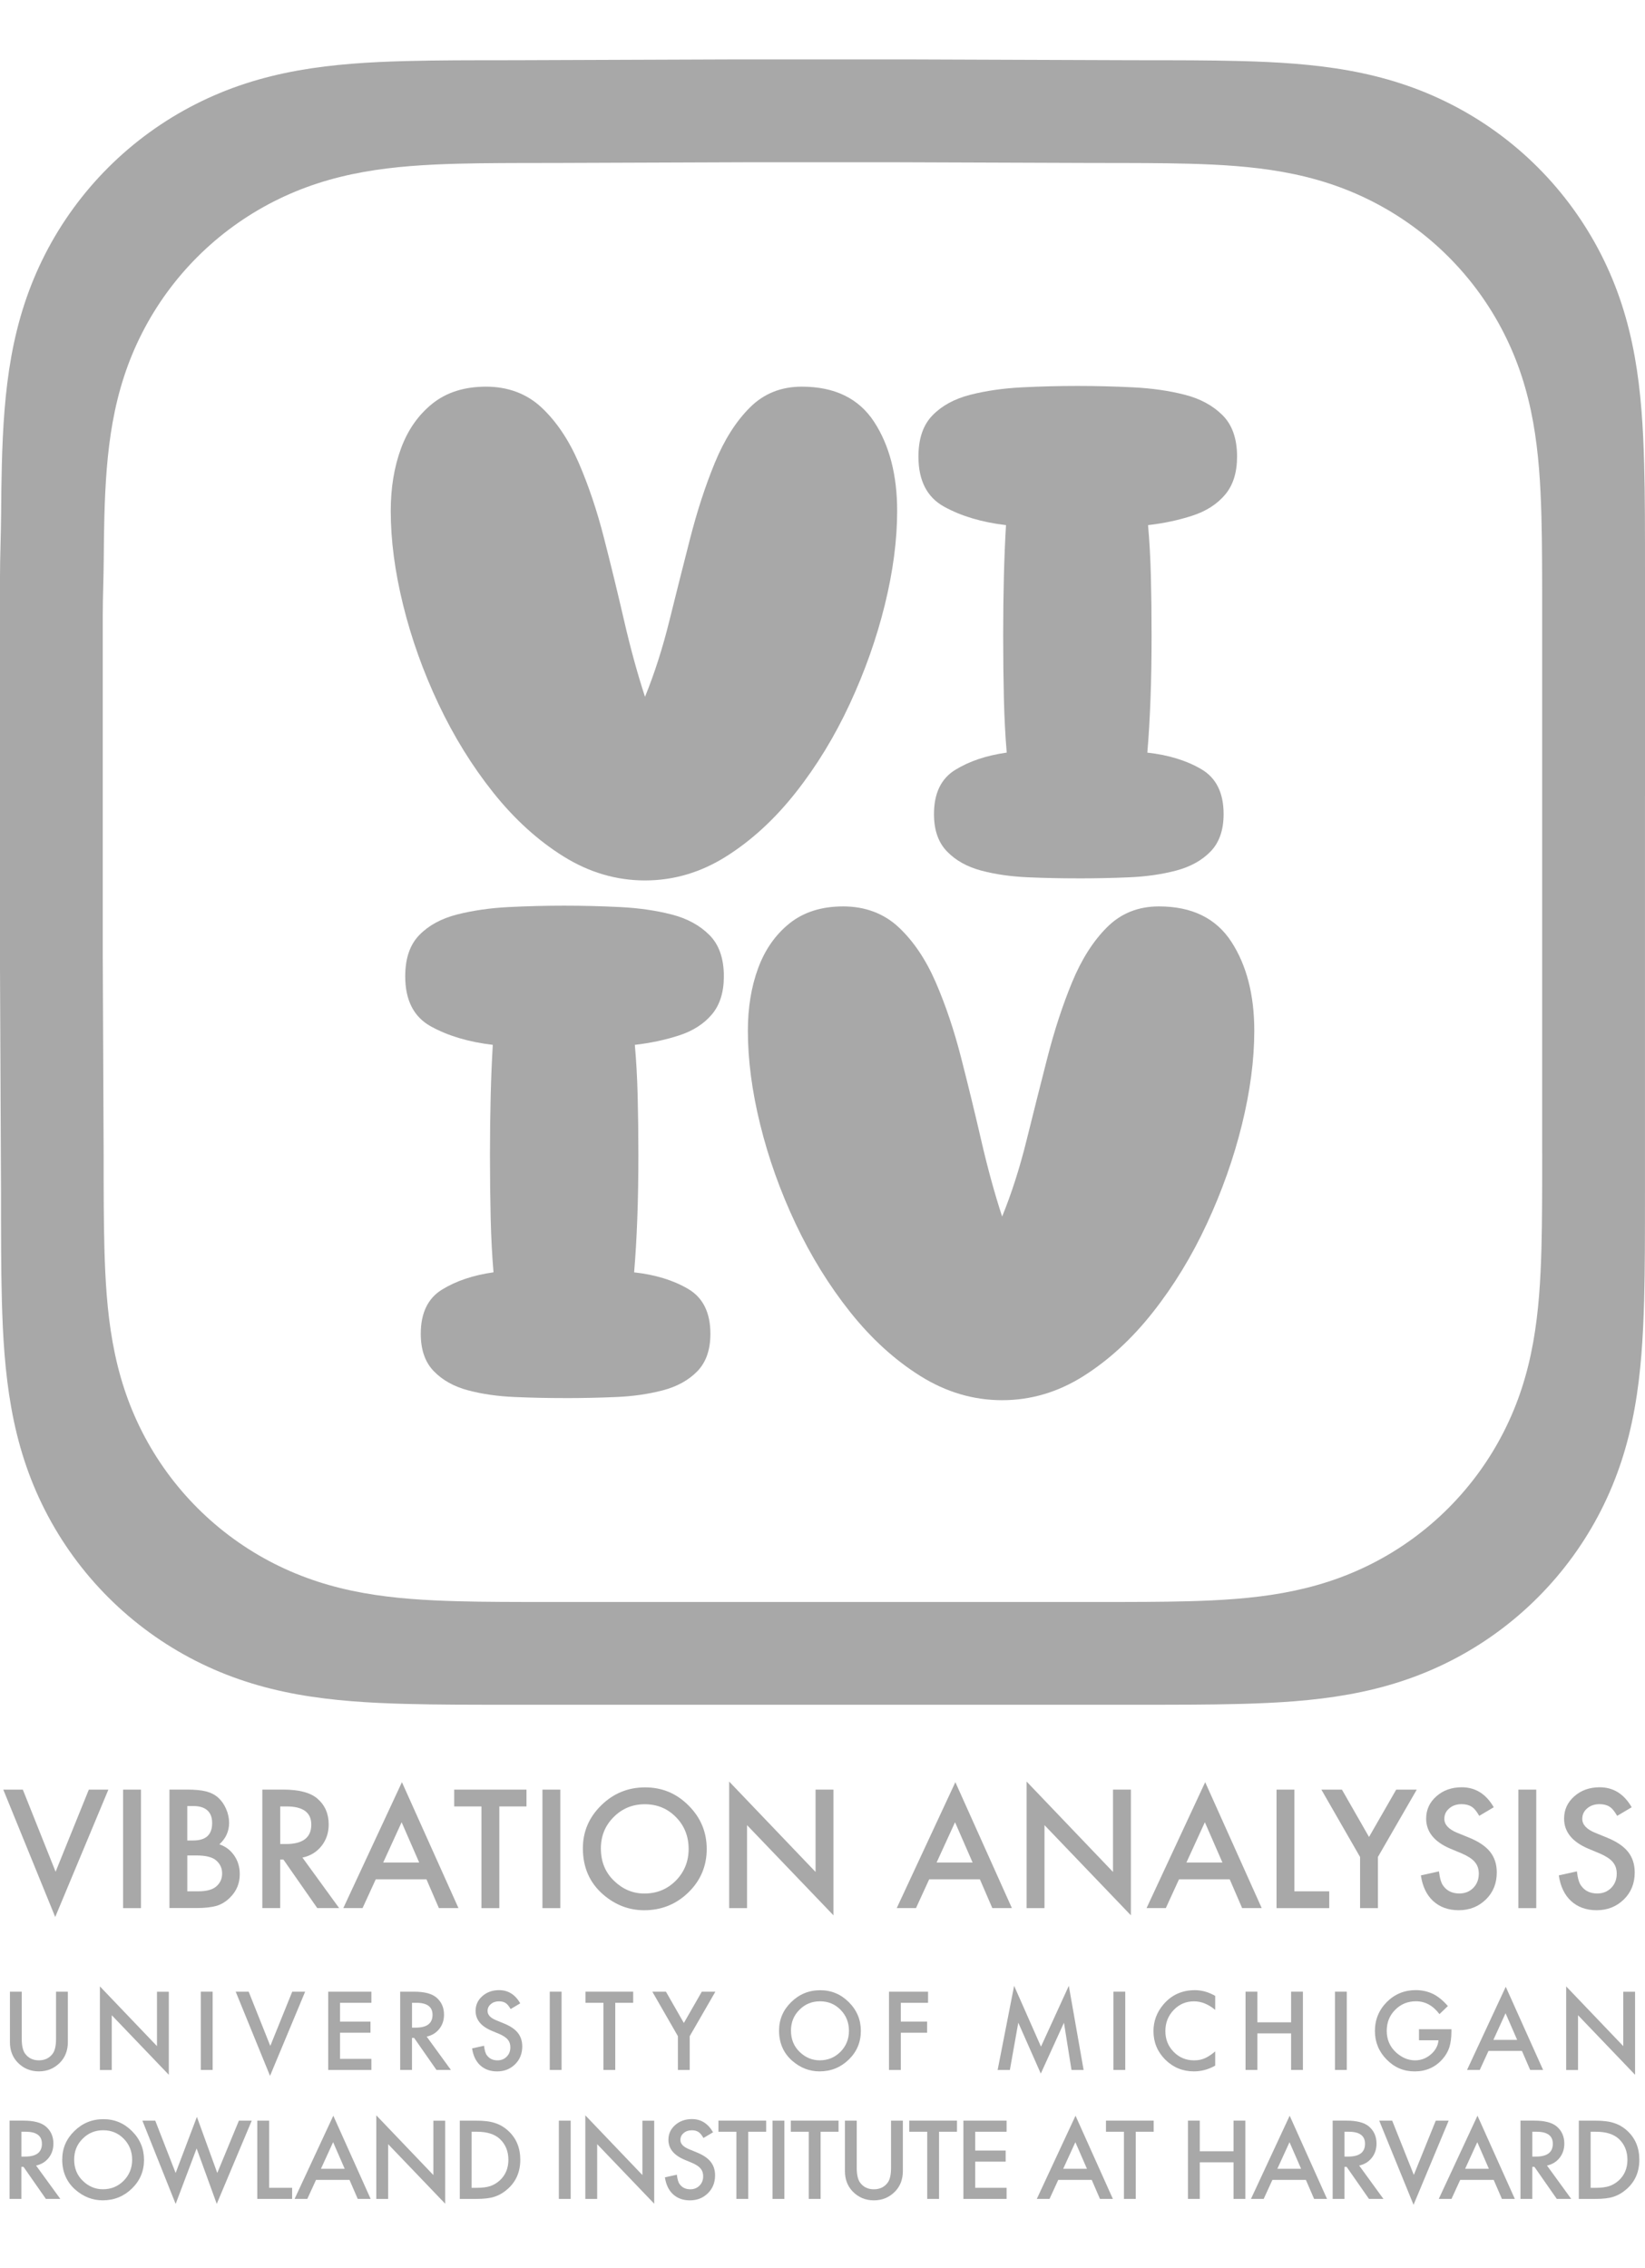 <?xml version="1.0" encoding="UTF-8"?>
<svg id="Layer_1" xmlns="http://www.w3.org/2000/svg" viewBox="0 0 600 827.11">
  <defs>
    <style>
      .cls-1 {
        isolation: isolate;
      }

      .cls-2 {
        fill: #a8a8a8;
      }
    </style>
  </defs>
  <g>
    <g class="cls-1">
      <path class="cls-2" d="M8.33,652.6l11.95,29.94,12.12-29.94h7.13l-19.39,46.45-18.94-46.45h7.14Z"/>
      <path class="cls-2" d="M51.42,652.6v43.21h-6.52v-43.21h6.52Z"/>
      <path class="cls-2" d="M61.8,695.8v-43.21h6.49c2.89,0,5.2.22,6.91.67,1.73.45,3.2,1.2,4.39,2.27,1.21,1.1,2.17,2.47,2.88,4.11.73,1.66,1.09,3.34,1.09,5.04,0,3.1-1.18,5.72-3.55,7.86,2.29.78,4.1,2.16,5.43,4.11,1.34,1.94,2.01,4.2,2.01,6.77,0,3.38-1.19,6.23-3.58,8.56-1.44,1.44-3.05,2.43-4.84,2.99-1.96.54-4.41.81-7.36.81h-9.88ZM68.32,671.15h2.04c2.42,0,4.2-.54,5.33-1.61,1.13-1.07,1.69-2.65,1.69-4.74s-.58-3.58-1.74-4.63c-1.16-1.05-2.84-1.58-5.04-1.58h-2.29v12.56ZM68.32,689.68h4.03c2.95,0,5.11-.58,6.49-1.74,1.46-1.25,2.18-2.83,2.18-4.76s-.7-3.43-2.1-4.7c-1.36-1.25-3.8-1.88-7.3-1.88h-3.3v13.07Z"/>
      <path class="cls-2" d="M110.32,677.39l13.38,18.41h-7.98l-12.34-17.69h-1.18v17.69h-6.52v-43.21h7.64c5.71,0,9.83,1.07,12.37,3.22,2.8,2.39,4.2,5.54,4.2,9.46,0,3.06-.88,5.69-2.63,7.89s-4.07,3.61-6.94,4.22ZM102.21,672.44h2.07c6.17,0,9.26-2.36,9.26-7.08,0-4.42-3-6.63-9.01-6.63h-2.32v13.71Z"/>
    </g>
    <g class="cls-1">
      <path class="cls-2" d="M155.55,685.31h-18.5l-4.81,10.49h-7.02l21.38-45.92,20.62,45.92h-7.14l-4.53-10.49ZM152.9,679.18l-6.41-14.69-6.72,14.69h13.12Z"/>
    </g>
    <g class="cls-1">
      <path class="cls-2" d="M182.12,658.73v37.08h-6.52v-37.08h-9.93v-6.13h26.36v6.13h-9.91Z"/>
      <path class="cls-2" d="M204.37,652.6v43.21h-6.52v-43.21h6.52Z"/>
      <path class="cls-2" d="M212.6,674c0-6.08,2.23-11.3,6.69-15.67,4.44-4.37,9.78-6.55,16.01-6.55s11.44,2.2,15.84,6.6c4.42,4.4,6.63,9.69,6.63,15.87s-2.22,11.48-6.66,15.81c-4.46,4.35-9.84,6.52-16.15,6.52-5.58,0-10.59-1.93-15.03-5.79-4.89-4.27-7.33-9.87-7.33-16.79ZM219.17,674.09c0,4.78,1.6,8.7,4.81,11.78,3.19,3.08,6.87,4.62,11.05,4.62,4.53,0,8.36-1.57,11.47-4.7,3.12-3.17,4.67-7.03,4.67-11.58s-1.54-8.47-4.62-11.58c-3.06-3.13-6.85-4.7-11.36-4.7s-8.29,1.57-11.39,4.7c-3.1,3.1-4.64,6.92-4.64,11.47Z"/>
      <path class="cls-2" d="M265.96,695.8v-46.14l31.51,32.96v-30.03h6.52v45.84l-31.51-32.88v30.25h-6.52Z"/>
      <path class="cls-2" d="M357.41,685.31h-18.5l-4.81,10.49h-7.02l21.38-45.92,20.62,45.92h-7.14l-4.53-10.49ZM354.75,679.18l-6.41-14.69-6.72,14.69h13.12Z"/>
    </g>
    <g class="cls-1">
      <path class="cls-2" d="M374.45,695.8v-46.14l31.51,32.96v-30.03h6.52v45.84l-31.51-32.88v30.25h-6.52Z"/>
    </g>
    <g class="cls-1">
      <path class="cls-2" d="M448.53,685.31h-18.5l-4.81,10.49h-7.02l21.38-45.92,20.62,45.92h-7.14l-4.53-10.49ZM445.87,679.18l-6.41-14.69-6.72,14.69h13.12Z"/>
    </g>
    <g class="cls-1">
      <path class="cls-2" d="M472.12,652.6v37.08h12.71v6.13h-19.22v-43.21h6.52Z"/>
    </g>
    <g class="cls-1">
      <path class="cls-2" d="M496.06,677.14l-14.1-24.54h7.5l9.88,17.26,9.91-17.26h7.5l-14.16,24.54v18.66h-6.52v-18.66Z"/>
    </g>
    <g class="cls-1">
      <path class="cls-2" d="M544.83,659.03l-5.29,3.13c-.99-1.72-1.93-2.84-2.83-3.36-.93-.6-2.14-.9-3.61-.9-1.81,0-3.31.51-4.5,1.54-1.19,1.01-1.79,2.28-1.79,3.81,0,2.11,1.57,3.81,4.7,5.09l4.31,1.76c3.51,1.42,6.07,3.15,7.69,5.19,1.62,2.04,2.43,4.55,2.43,7.51,0,3.97-1.32,7.26-3.97,9.85-2.67,2.61-5.98,3.92-9.93,3.92-3.75,0-6.85-1.11-9.29-3.33-2.41-2.22-3.91-5.34-4.5-9.37l6.6-1.46c.3,2.54.82,4.29,1.57,5.26,1.34,1.87,3.3,2.8,5.88,2.8,2.03,0,3.72-.68,5.07-2.04,1.34-1.36,2.01-3.09,2.01-5.18,0-.84-.12-1.61-.35-2.31s-.6-1.34-1.09-1.93c-.49-.59-1.13-1.14-1.92-1.65-.78-.51-1.72-1-2.8-1.47l-4.17-1.74c-5.91-2.5-8.87-6.16-8.87-10.97,0-3.25,1.24-5.96,3.72-8.14,2.48-2.2,5.57-3.3,9.26-3.3,4.98,0,8.87,2.43,11.67,7.28Z"/>
      <path class="cls-2" d="M560.33,652.6v43.21h-6.52v-43.21h6.52Z"/>
      <path class="cls-2" d="M595.14,659.03l-5.29,3.13c-.99-1.72-1.93-2.84-2.83-3.36-.93-.6-2.14-.9-3.61-.9-1.81,0-3.31.51-4.5,1.54-1.19,1.01-1.79,2.28-1.79,3.81,0,2.11,1.57,3.81,4.7,5.09l4.31,1.76c3.51,1.42,6.07,3.15,7.69,5.19,1.62,2.04,2.43,4.55,2.43,7.51,0,3.97-1.32,7.26-3.97,9.85-2.67,2.61-5.98,3.92-9.93,3.92-3.75,0-6.85-1.11-9.29-3.33-2.41-2.22-3.91-5.34-4.5-9.37l6.6-1.46c.3,2.54.82,4.29,1.57,5.26,1.34,1.87,3.3,2.8,5.88,2.8,2.03,0,3.72-.68,5.07-2.04,1.34-1.36,2.01-3.09,2.01-5.18,0-.84-.12-1.61-.35-2.31s-.6-1.34-1.09-1.93c-.49-.59-1.13-1.14-1.92-1.65-.78-.51-1.72-1-2.8-1.47l-4.17-1.74c-5.91-2.5-8.87-6.16-8.87-10.97,0-3.25,1.24-5.96,3.72-8.14,2.48-2.2,5.57-3.3,9.26-3.3,4.98,0,8.87,2.43,11.67,7.28Z"/>
    </g>
  </g>
  <g>
    <path class="cls-2" d="M235.28,321.06c-10.47,0-20.4-2.92-29.76-8.76-9.36-5.84-17.9-13.61-25.64-23.32-7.72-9.7-14.38-20.48-19.97-32.32s-9.88-23.88-12.88-36.06c-3.01-12.19-4.51-23.61-4.51-34.26,0-8.42,1.24-16.02,3.74-22.8,2.49-6.78,6.32-12.23,11.46-16.36,5.16-4.12,11.68-6.18,19.58-6.18s14.81,2.53,20.22,7.6c5.41,5.07,9.92,11.77,13.53,20.09,3.61,8.34,6.7,17.51,9.27,27.57,2.58,10.05,5.02,20.09,7.34,30.15,2.32,10.05,4.85,19.27,7.6,27.69,3.43-8.42,6.39-17.64,8.88-27.69,2.49-10.05,5.02-20.09,7.6-30.15,2.58-10.05,5.58-19.23,9.02-27.57,3.43-8.32,7.68-15.03,12.76-20.09,5.07-5.07,11.37-7.6,18.93-7.6,12.02,0,20.82,4.29,26.41,12.88,5.58,8.59,8.37,19.41,8.37,32.46,0,10.64-1.51,22.07-4.51,34.26-3.01,12.2-7.26,24.22-12.76,36.06-5.5,11.85-12.06,22.63-19.71,32.32-7.64,9.7-16.11,17.48-25.37,23.32-9.27,5.84-19.15,8.76-29.62,8.76l.03-.02Z"/>
    <path class="cls-2" d="M393.2,320.3c-6.01,0-12.11-.12-18.29-.39s-11.85-1.07-17-2.44c-5.16-1.37-9.31-3.69-12.49-6.97-3.18-3.26-4.76-7.81-4.76-13.65,0-7.55,2.58-12.91,7.72-16.09,5.16-3.18,11.41-5.28,18.81-6.32-.51-6.01-.86-12.59-1.03-19.71-.17-7.12-.26-14.81-.26-23.06,0-7.55.09-14.73.26-21.51.17-6.78.43-13,.77-18.67-8.76-1.03-16.28-3.26-22.53-6.7-6.27-3.43-9.41-9.53-9.41-18.29,0-6.53,1.71-11.55,5.16-15.07,3.43-3.52,8.03-6.01,13.78-7.48,5.76-1.45,12.02-2.36,18.81-2.7,6.78-.34,13.53-.51,20.23-.51s13.48.17,20.36.51c6.87.34,13.14,1.25,18.81,2.7s10.26,3.95,13.79,7.48c3.52,3.52,5.28,8.54,5.28,15.07,0,5.84-1.47,10.47-4.39,13.92-2.92,3.44-6.87,5.98-11.85,7.6-4.99,1.64-10.39,2.8-16.23,3.47.51,5.67.86,11.85,1.03,18.55.17,6.69.26,13.92.26,21.64,0,8.25-.12,15.92-.39,23.06-.26,7.12-.65,13.7-1.16,19.71,7.74.86,14.3,2.87,19.71,6.05,5.41,3.18,8.11,8.63,8.11,16.36,0,5.84-1.59,10.39-4.76,13.65-3.18,3.27-7.38,5.59-12.62,6.97-5.24,1.37-10.95,2.19-17.13,2.44-6.18.26-12.37.39-18.55.39h-.06Z"/>
    <path class="cls-2" d="M365.54,510.59c-10.47,0-20.4-2.92-29.76-8.76-9.36-5.84-17.9-13.61-25.64-23.32-7.72-9.7-14.38-20.48-19.97-32.32-5.59-11.85-9.88-23.88-12.88-36.06-3.01-12.19-4.51-23.61-4.51-34.26,0-8.42,1.24-16.02,3.74-22.8,2.49-6.78,6.32-12.23,11.46-16.36,5.16-4.12,11.68-6.18,19.58-6.18s14.81,2.53,20.22,7.6c5.41,5.07,9.92,11.77,13.53,20.09,3.61,8.34,6.7,17.51,9.27,27.57,2.58,10.05,5.02,20.09,7.34,30.15,2.32,10.05,4.85,19.27,7.6,27.69,3.43-8.42,6.39-17.64,8.88-27.69,2.49-10.05,5.02-20.09,7.6-30.15s5.58-19.23,9.02-27.57c3.43-8.32,7.68-15.03,12.76-20.09,5.07-5.07,11.37-7.6,18.93-7.6,12.02,0,20.82,4.29,26.41,12.88,5.58,8.59,8.37,19.41,8.37,32.46,0,10.64-1.51,22.07-4.51,34.26-3.01,12.2-7.26,24.22-12.76,36.06-5.5,11.85-12.06,22.63-19.71,32.32-7.64,9.7-16.11,17.48-25.37,23.32-9.27,5.84-19.15,8.76-29.62,8.76l.03-.02Z"/>
    <path class="cls-2" d="M206.01,509.82c-6.01,0-12.11-.12-18.29-.39-6.18-.26-11.85-1.07-17-2.44-5.16-1.37-9.31-3.69-12.49-6.97-3.18-3.26-4.76-7.81-4.76-13.65,0-7.55,2.58-12.91,7.72-16.09,5.16-3.18,11.41-5.28,18.81-6.32-.51-6.01-.86-12.59-1.03-19.71-.17-7.12-.26-14.81-.26-23.06,0-7.55.09-14.73.26-21.51.17-6.78.43-13,.77-18.67-8.76-1.03-16.28-3.26-22.53-6.7-6.27-3.43-9.41-9.53-9.41-18.29,0-6.53,1.71-11.55,5.16-15.07,3.43-3.52,8.03-6.01,13.78-7.48,5.76-1.45,12.02-2.36,18.81-2.7,6.78-.34,13.53-.51,20.23-.51s13.48.17,20.36.51c6.87.34,13.14,1.25,18.81,2.7,5.67,1.45,10.26,3.95,13.79,7.48,3.52,3.52,5.28,8.54,5.28,15.07,0,5.84-1.47,10.47-4.39,13.92-2.92,3.44-6.87,5.98-11.85,7.6-4.99,1.64-10.39,2.8-16.23,3.47.51,5.67.86,11.85,1.03,18.55.17,6.69.26,13.92.26,21.64,0,8.25-.12,15.92-.39,23.06-.26,7.12-.65,13.7-1.16,19.71,7.74.86,14.3,2.87,19.71,6.05,5.41,3.18,8.11,8.63,8.11,16.36,0,5.84-1.59,10.39-4.76,13.65-3.18,3.27-7.38,5.59-12.62,6.97-5.24,1.37-10.95,2.19-17.13,2.44-6.18.26-12.37.39-18.55.39h-.06Z"/>
  </g>
  <g>
    <path class="cls-2" d="M7.93,726.28v17.19c0,2.45.4,4.25,1.2,5.38,1.2,1.64,2.88,2.46,5.05,2.46s3.87-.82,5.06-2.46c.8-1.1,1.2-2.89,1.2-5.38v-17.19h4.31v18.38c0,3.01-.94,5.48-2.81,7.43-2.11,2.17-4.7,3.25-7.76,3.25s-5.65-1.08-7.75-3.25c-1.87-1.95-2.81-4.42-2.81-7.43v-18.38h4.31Z"/>
    <path class="cls-2" d="M36.44,754.83v-30.48l20.82,21.78v-19.83h4.31v30.28l-20.81-21.72v19.98h-4.31Z"/>
    <path class="cls-2" d="M77.56,726.28v28.54h-4.31v-28.54h4.31Z"/>
    <path class="cls-2" d="M90.7,726.28l7.89,19.78,8-19.78h4.71l-12.81,30.69-12.52-30.69h4.71Z"/>
    <path class="cls-2" d="M135.46,730.33h-11.44v6.86h11.11v4.05h-11.11v9.54h11.44v4.05h-15.75v-28.54h15.75v4.05Z"/>
    <path class="cls-2" d="M155.63,742.66l8.84,12.16h-5.27l-8.15-11.68h-.78v11.68h-4.31v-28.54h5.05c3.77,0,6.49.71,8.17,2.13,1.85,1.58,2.77,3.66,2.77,6.25,0,2.02-.58,3.76-1.74,5.21-1.16,1.45-2.69,2.38-4.58,2.79ZM150.27,739.39h1.37c4.08,0,6.12-1.56,6.12-4.68,0-2.92-1.98-4.38-5.95-4.38h-1.53v9.06Z"/>
    <path class="cls-2" d="M189.74,730.54l-3.49,2.07c-.65-1.13-1.28-1.87-1.87-2.22-.62-.39-1.41-.59-2.38-.59-1.2,0-2.19.34-2.98,1.02-.79.67-1.18,1.5-1.18,2.51,0,1.39,1.04,2.51,3.11,3.36l2.85,1.17c2.32.94,4.01,2.08,5.08,3.43s1.61,3,1.61,4.96c0,2.62-.88,4.79-2.62,6.51-1.76,1.73-3.95,2.59-6.56,2.59-2.48,0-4.52-.73-6.14-2.2-1.59-1.47-2.58-3.53-2.98-6.19l4.36-.96c.2,1.68.54,2.83,1.04,3.47.89,1.23,2.18,1.85,3.88,1.85,1.34,0,2.46-.45,3.35-1.35.89-.9,1.33-2.04,1.33-3.42,0-.55-.08-1.06-.23-1.53-.15-.46-.39-.89-.72-1.28-.33-.39-.75-.75-1.27-1.09s-1.13-.66-1.85-.97l-2.75-1.15c-3.91-1.65-5.86-4.07-5.86-7.25,0-2.14.82-3.94,2.46-5.38,1.64-1.45,3.68-2.18,6.12-2.18,3.29,0,5.86,1.6,7.71,4.81Z"/>
    <path class="cls-2" d="M204.83,726.28v28.54h-4.31v-28.54h4.31Z"/>
    <path class="cls-2" d="M224.41,730.33v24.49h-4.31v-24.49h-6.56v-4.05h17.41v4.05h-6.54Z"/>
    <path class="cls-2" d="M247.26,742.5l-9.32-16.21h4.96l6.53,11.41,6.54-11.41h4.95l-9.35,16.21v12.33h-4.31v-12.33Z"/>
    <path class="cls-2" d="M284.16,740.43c0-4.02,1.47-7.47,4.42-10.35,2.93-2.88,6.46-4.33,10.57-4.33s7.55,1.45,10.46,4.36c2.92,2.91,4.38,6.4,4.38,10.48s-1.47,7.59-4.4,10.44c-2.95,2.87-6.5,4.31-10.67,4.31-3.68,0-6.99-1.28-9.93-3.83-3.23-2.82-4.84-6.52-4.84-11.09ZM288.5,740.48c0,3.15,1.06,5.75,3.18,7.78,2.11,2.03,4.54,3.05,7.3,3.05,3,0,5.52-1.04,7.58-3.11,2.06-2.09,3.09-4.65,3.09-7.65s-1.02-5.59-3.05-7.65c-2.02-2.07-4.52-3.11-7.51-3.11s-5.48,1.04-7.52,3.11c-2.05,2.04-3.07,4.57-3.07,7.58Z"/>
    <path class="cls-2" d="M338.51,730.33h-9.95v6.86h9.59v4.05h-9.59v13.59h-4.31v-28.54h14.25v4.05Z"/>
    <path class="cls-2" d="M363.88,754.83l6.01-30.69,9.8,22.18,10.15-22.18,5.4,30.69h-4.42l-2.75-17.23-8.45,18.54-8.21-18.56-3.07,17.25h-4.46Z"/>
    <path class="cls-2" d="M410.43,726.28v28.54h-4.31v-28.54h4.31Z"/>
    <path class="cls-2" d="M443.23,727.82v5.1c-2.49-2.08-5.07-3.12-7.73-3.12-2.93,0-5.4,1.05-7.41,3.16-2.02,2.1-3.03,4.66-3.03,7.69s1.01,5.52,3.03,7.58c2.02,2.06,4.5,3.09,7.43,3.09,1.52,0,2.8-.25,3.86-.74.59-.25,1.21-.58,1.84-1s1.3-.92,2.01-1.52v5.19c-2.47,1.39-5.05,2.09-7.76,2.09-4.08,0-7.56-1.42-10.44-4.27-2.87-2.87-4.31-6.33-4.31-10.39,0-3.64,1.2-6.88,3.61-9.72,2.96-3.49,6.78-5.23,11.48-5.23,2.56,0,5.04.7,7.43,2.09Z"/>
    <path class="cls-2" d="M458.61,737.45h12.31v-11.17h4.31v28.54h-4.31v-13.33h-12.31v13.33h-4.31v-28.54h4.31v11.17Z"/>
    <path class="cls-2" d="M491.22,726.28v28.54h-4.31v-28.54h4.31Z"/>
    <path class="cls-2" d="M517.6,739.96h11.79v.94c0,2.14-.25,4.04-.76,5.69-.49,1.53-1.33,2.96-2.5,4.29-2.65,2.98-6.02,4.47-10.11,4.47s-7.41-1.44-10.26-4.33c-2.85-2.9-4.27-6.37-4.27-10.43s1.45-7.65,4.34-10.54c2.9-2.9,6.42-4.34,10.57-4.34,2.23,0,4.31.46,6.25,1.37,1.85.91,3.67,2.39,5.45,4.44l-3.07,2.94c-2.34-3.12-5.2-4.68-8.56-4.68-3.02,0-5.55,1.04-7.6,3.12-2.05,2.05-3.07,4.61-3.07,7.69s1.14,5.8,3.42,7.86c2.13,1.91,4.44,2.87,6.93,2.87,2.12,0,4.02-.71,5.71-2.14,1.69-1.44,2.63-3.17,2.83-5.18h-7.12v-4.05Z"/>
    <path class="cls-2" d="M555.13,747.89h-12.22l-3.18,6.93h-4.64l14.12-30.33,13.62,30.33h-4.71l-3-6.93ZM553.37,743.85l-4.23-9.71-4.44,9.71h8.67Z"/>
    <path class="cls-2" d="M571.25,754.83v-30.48l20.82,21.78v-19.83h4.31v30.28l-20.81-21.72v19.98h-4.31Z"/>
  </g>
  <g>
    <path class="cls-2" d="M13.16,789.68l8.84,12.16h-5.27l-8.15-11.68h-.78v11.68H3.49v-28.54h5.05c3.77,0,6.49.71,8.17,2.13,1.85,1.58,2.77,3.66,2.77,6.25,0,2.02-.58,3.76-1.74,5.21-1.16,1.45-2.69,2.38-4.58,2.79ZM7.8,786.41h1.37c4.08,0,6.12-1.56,6.12-4.68,0-2.92-1.98-4.38-5.95-4.38h-1.53v9.06Z"/>
    <path class="cls-2" d="M22.7,787.45c0-4.02,1.47-7.47,4.42-10.35,2.93-2.88,6.46-4.33,10.57-4.33s7.55,1.45,10.46,4.36c2.92,2.91,4.38,6.4,4.38,10.48s-1.47,7.59-4.4,10.44c-2.95,2.87-6.5,4.31-10.67,4.31-3.68,0-6.99-1.28-9.93-3.83-3.23-2.82-4.84-6.52-4.84-11.09ZM27.05,787.5c0,3.15,1.06,5.75,3.18,7.78,2.11,2.03,4.54,3.05,7.3,3.05,3,0,5.52-1.04,7.58-3.11,2.06-2.09,3.09-4.65,3.09-7.65s-1.02-5.59-3.05-7.65c-2.02-2.07-4.52-3.11-7.51-3.11s-5.48,1.04-7.52,3.11c-2.05,2.04-3.07,4.57-3.07,7.58Z"/>
    <path class="cls-2" d="M56.63,773.31l7.43,19.08,7.76-20.46,7.43,20.46,7.89-19.08h4.68l-12.76,30.35-7.34-20.22-7.65,20.24-12.13-30.37h4.68Z"/>
    <path class="cls-2" d="M98.16,773.31v24.49h8.39v4.05h-12.7v-28.54h4.31Z"/>
    <path class="cls-2" d="M127.49,794.91h-12.22l-3.18,6.93h-4.64l14.12-30.33,13.62,30.33h-4.71l-3-6.93ZM125.73,790.87l-4.23-9.71-4.44,9.71h8.67Z"/>
    <path class="cls-2" d="M137.25,801.85v-30.48l20.82,21.78v-19.83h4.31v30.28l-20.81-21.72v19.98h-4.31Z"/>
    <path class="cls-2" d="M167.7,801.85v-28.54h5.99c2.87,0,5.14.28,6.8.85,1.79.55,3.41,1.5,4.86,2.83,2.95,2.69,4.42,6.22,4.42,10.59s-1.53,7.94-4.6,10.65c-1.54,1.36-3.15,2.3-4.84,2.83-1.58.53-3.81.79-6.71.79h-5.92ZM172,797.8h1.94c1.93,0,3.54-.2,4.83-.61,1.28-.43,2.44-1.12,3.48-2.05,2.12-1.94,3.18-4.46,3.18-7.56s-1.05-5.67-3.14-7.62c-1.88-1.74-4.66-2.61-8.34-2.61h-1.94v20.45Z"/>
    <path class="cls-2" d="M208.15,773.31v28.54h-4.31v-28.54h4.31Z"/>
    <path class="cls-2" d="M213.49,801.85v-30.48l20.82,21.78v-19.83h4.31v30.28l-20.81-21.72v19.98h-4.31Z"/>
    <path class="cls-2" d="M260.07,777.56l-3.49,2.07c-.65-1.13-1.28-1.87-1.87-2.22-.62-.39-1.41-.59-2.38-.59-1.2,0-2.19.34-2.98,1.02-.79.67-1.18,1.5-1.18,2.51,0,1.39,1.04,2.51,3.11,3.36l2.85,1.17c2.32.94,4.01,2.08,5.08,3.43s1.61,3,1.61,4.96c0,2.62-.88,4.79-2.62,6.51-1.76,1.73-3.95,2.59-6.56,2.59-2.48,0-4.52-.73-6.14-2.2-1.59-1.47-2.58-3.53-2.98-6.19l4.36-.96c.2,1.68.54,2.83,1.04,3.47.89,1.23,2.18,1.85,3.88,1.85,1.34,0,2.46-.45,3.35-1.35.89-.9,1.33-2.04,1.33-3.42,0-.55-.08-1.06-.23-1.53-.15-.46-.39-.89-.72-1.28-.33-.39-.75-.75-1.27-1.09s-1.13-.66-1.85-.97l-2.75-1.15c-3.91-1.65-5.86-4.07-5.86-7.25,0-2.14.82-3.94,2.46-5.38,1.64-1.45,3.68-2.18,6.12-2.18,3.29,0,5.86,1.6,7.71,4.81Z"/>
    <path class="cls-2" d="M272.91,777.35v24.49h-4.31v-24.49h-6.56v-4.05h17.41v4.05h-6.54Z"/>
    <path class="cls-2" d="M286.09,773.31v28.54h-4.31v-28.54h4.31Z"/>
    <path class="cls-2" d="M299.31,777.35v24.49h-4.31v-24.49h-6.56v-4.05h17.41v4.05h-6.54Z"/>
    <path class="cls-2" d="M312.49,773.31v17.19c0,2.45.4,4.25,1.2,5.38,1.2,1.64,2.88,2.46,5.05,2.46s3.87-.82,5.06-2.46c.8-1.1,1.2-2.89,1.2-5.38v-17.19h4.31v18.38c0,3.01-.94,5.48-2.81,7.43-2.11,2.17-4.7,3.25-7.76,3.25s-5.65-1.08-7.75-3.25c-1.87-1.95-2.81-4.42-2.81-7.43v-18.38h4.31Z"/>
    <path class="cls-2" d="M342.51,777.35v24.49h-4.31v-24.49h-6.56v-4.05h17.41v4.05h-6.54Z"/>
    <path class="cls-2" d="M367.14,777.35h-11.44v6.86h11.11v4.05h-11.11v9.54h11.44v4.05h-15.75v-28.54h15.75v4.05Z"/>
    <path class="cls-2" d="M398.21,794.91h-12.22l-3.18,6.93h-4.64l14.12-30.33,13.62,30.33h-4.71l-3-6.93ZM396.46,790.87l-4.23-9.71-4.44,9.71h8.67Z"/>
    <path class="cls-2" d="M414.26,777.35v24.49h-4.31v-24.49h-6.56v-4.05h17.41v4.05h-6.54Z"/>
    <path class="cls-2" d="M437.61,784.47h12.31v-11.17h4.31v28.54h-4.31v-13.33h-12.31v13.33h-4.31v-28.54h4.31v11.17Z"/>
    <path class="cls-2" d="M476.32,794.91h-12.22l-3.18,6.93h-4.64l14.12-30.33,13.62,30.33h-4.71l-3-6.93ZM474.57,790.87l-4.23-9.71-4.44,9.71h8.67Z"/>
    <path class="cls-2" d="M495.75,789.68l8.84,12.16h-5.27l-8.15-11.68h-.78v11.68h-4.31v-28.54h5.05c3.77,0,6.49.71,8.17,2.13,1.85,1.58,2.77,3.66,2.77,6.25,0,2.02-.58,3.76-1.74,5.21-1.16,1.45-2.69,2.38-4.58,2.79ZM490.39,786.41h1.37c4.08,0,6.12-1.56,6.12-4.68,0-2.92-1.98-4.38-5.95-4.38h-1.53v9.06Z"/>
    <path class="cls-2" d="M507.79,773.31l7.89,19.78,8-19.78h4.71l-12.81,30.69-12.52-30.69h4.71Z"/>
    <path class="cls-2" d="M544.82,794.91h-12.22l-3.18,6.93h-4.64l14.12-30.33,13.62,30.33h-4.71l-3-6.93ZM543.06,790.87l-4.23-9.71-4.44,9.71h8.67Z"/>
    <path class="cls-2" d="M564.25,789.68l8.84,12.16h-5.27l-8.15-11.68h-.78v11.68h-4.31v-28.54h5.05c3.77,0,6.49.71,8.17,2.13,1.85,1.58,2.77,3.66,2.77,6.25,0,2.02-.58,3.76-1.74,5.21-1.16,1.45-2.69,2.38-4.58,2.79ZM558.89,786.41h1.37c4.08,0,6.12-1.56,6.12-4.68,0-2.92-1.98-4.38-5.95-4.38h-1.53v9.06Z"/>
    <path class="cls-2" d="M575.86,801.85v-28.54h5.99c2.87,0,5.14.28,6.8.85,1.79.55,3.41,1.5,4.86,2.83,2.95,2.69,4.42,6.22,4.42,10.59s-1.53,7.94-4.6,10.65c-1.54,1.36-3.15,2.3-4.84,2.83-1.58.53-3.81.79-6.71.79h-5.92ZM580.16,797.8h1.94c1.93,0,3.54-.2,4.83-.61,1.28-.43,2.44-1.12,3.48-2.05,2.12-1.94,3.18-4.46,3.18-7.56s-1.05-5.67-3.14-7.62c-1.88-1.74-4.66-2.61-8.34-2.61h-1.94v20.45Z"/>
  </g>
  <path class="cls-2" d="M600,290.35c0-1.07,0-81.82,0-81.82,0-7.12,0-14.25-.04-21.37-.04-6-.1-12-.27-18-.35-13.07-1.12-26.26-3.45-39.18-2.36-13.11-6.21-25.32-12.28-37.23-5.97-11.71-13.76-22.43-23.05-31.72-9.29-9.29-20.01-17.08-31.73-23.04-11.93-6.07-24.15-9.92-37.27-12.28-12.93-2.32-26.12-3.09-39.19-3.44-6-.16-12-.23-18.01-.27-7.13-.04-14.25-.04-21.38-.04l-82.75-.3h-61.89l-81.29.3c-7.14,0-14.28,0-21.42.04-6.02.04-12.03.11-18.04.27-13.1.35-26.32,1.12-39.28,3.45-13.15,2.36-25.38,6.2-37.32,12.27-11.74,5.96-22.48,13.75-31.8,23.04-9.31,9.29-17.12,20-23.1,31.71-6.08,11.92-9.94,24.13-12.31,37.25-2.33,12.92-3.1,26.1-3.45,39.17-.16,6-.23,12-.27,18C.37,194.28,0,203.13,0,210.25v80.16S0,352.97,0,352.97l.37,81.87c0,7.13,0,14.26.04,21.39.04,6.01.11,12.02.27,18.03.35,13.09,1.13,26.29,3.46,39.23,2.36,13.13,6.22,25.35,12.3,37.28,5.98,11.73,13.78,22.46,23.1,31.76,9.31,9.31,20.05,17.1,31.79,23.08,11.95,6.07,24.19,9.93,37.35,12.29,12.95,2.32,26.17,3.09,39.26,3.44,6.01.17,12.03.23,18.04.27,7.14.04,14.28.04,21.42.04h225.93c7.13,0,14.25,0,21.38-.04,6-.04,12.01-.1,18.01-.27,13.08-.35,26.27-1.12,39.2-3.45,13.12-2.36,25.33-6.21,37.25-12.28,11.72-5.97,22.44-13.77,31.73-23.08,9.3-9.3,17.09-20.03,23.05-31.75,6.07-11.93,9.92-24.16,12.28-37.3,2.32-12.94,3.09-26.14,3.45-39.22.16-6.01.23-12.01.27-18.03.04-7.13.04-14.26.04-21.39,0,0,0-80.42,0-81.87v-62.62ZM562.5,420.69c0,6.24,0,12.48-.04,18.72-.03,5.26-.09,10.52-.23,15.78-.31,11.44-.98,22.99-3.02,34.32-2.06,11.5-5.43,22.2-10.75,32.64-5.22,10.26-12.04,19.65-20.17,27.79-8.13,8.14-17.51,14.97-27.77,20.19-10.43,5.31-21.12,8.68-32.6,10.75-11.32,2.04-22.86,2.71-34.3,3.02-5.25.15-10.5.2-15.76.24-6.24.04-12.47.04-18.71.04h-197.69c-6.25,0-12.5,0-18.74-.04-5.26-.03-10.53-.09-15.79-.24-11.46-.31-23.02-.98-34.36-3.01-11.51-2.06-22.22-5.44-32.68-10.75-10.27-5.22-19.67-12.05-27.82-20.19-8.15-8.14-14.98-17.53-20.21-27.79-5.32-10.44-8.69-21.13-10.76-32.62-2.04-11.33-2.71-22.88-3.02-34.33-.14-5.26-.2-10.51-.24-15.78-.04-6.24-.04-12.48-.04-18.72l-.32-71.63v-54.74s0-70.14,0-70.14c0-6.23.32-13.98.36-20.21.03-5.25.09-10.5.23-15.75.31-11.43.99-22.97,3.02-34.27,2.07-11.48,5.44-22.17,10.77-32.6,5.23-10.25,12.06-19.62,20.21-27.75,8.15-8.13,17.55-14.94,27.82-20.16,10.45-5.31,21.16-8.67,32.66-10.74,11.34-2.03,22.91-2.71,34.37-3.02,5.26-.14,10.52-.2,15.79-.23,6.25-.04,12.5-.04,18.75-.04l71.13-.26h54.16l72.41.26c6.24,0,12.47,0,18.71.04,5.25.03,10.5.09,15.76.23,11.44.31,22.98.98,34.29,3.01,11.49,2.06,22.18,5.43,32.61,10.74,10.25,5.22,19.63,12.03,27.76,20.16,8.14,8.13,14.95,17.51,20.17,27.75,5.31,10.43,8.68,21.1,10.74,32.58,2.03,11.31,2.71,22.85,3.02,34.29.14,5.25.2,10.5.23,15.75.04,6.23.04,12.47.04,18.7,0,0,0,70.66,0,71.6v54.79c0,1.26,0,71.63,0,71.63Z"/>
</svg>